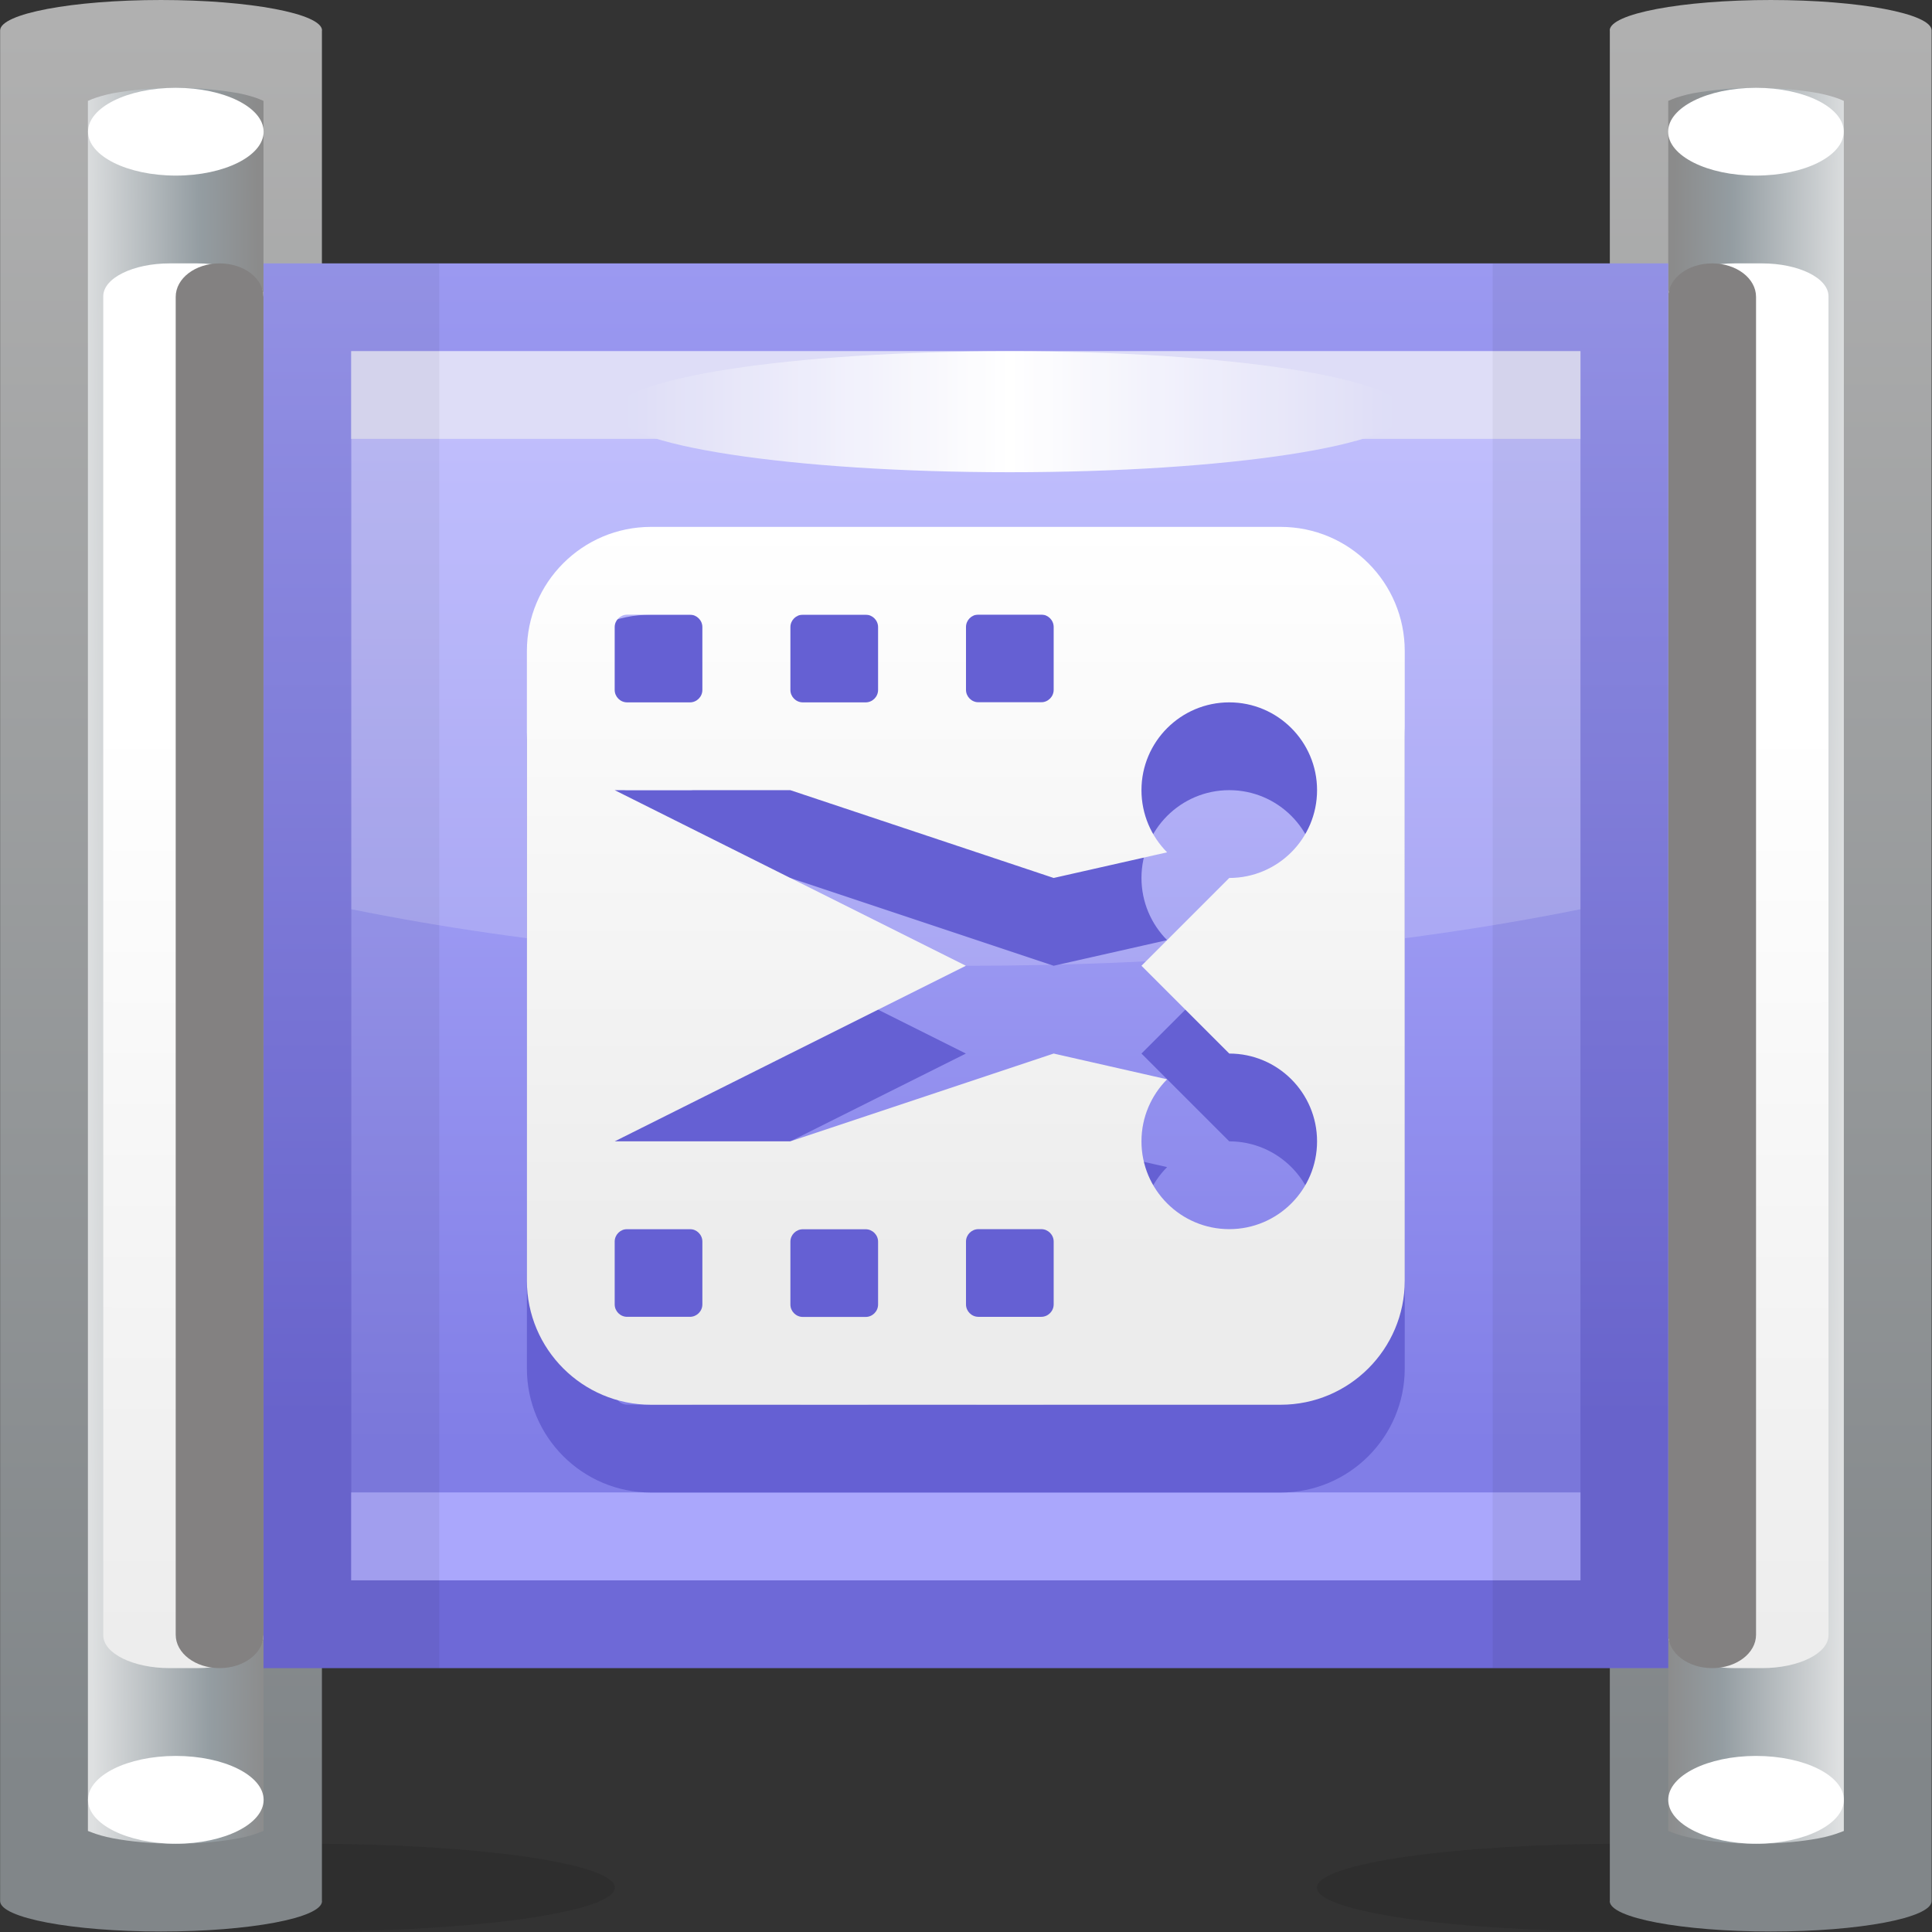 <?xml version="1.0" encoding="UTF-8" standalone="no"?>
<!-- Created with Inkscape (http://www.inkscape.org/) -->

<svg
   xmlns:dc="http://purl.org/dc/elements/1.1/"
   xmlns:cc="http://creativecommons.org/ns#"
   xmlns:rdf="http://www.w3.org/1999/02/22-rdf-syntax-ns#"
   xmlns:svg="http://www.w3.org/2000/svg"
   xmlns="http://www.w3.org/2000/svg"
   xmlns:sodipodi="http://sodipodi.sourceforge.net/DTD/sodipodi-0.dtd"
   xmlns:inkscape="http://www.inkscape.org/namespaces/inkscape"
   width="22"
   height="22"
   id="svg2"
   version="1.1"
   inkscape:version="0.48.3.1 r9886"
   sodipodi:docname="22.svg">
  <rect width="100%" height="100%" fill="#333333" stroke="none"/>
  <defs
     id="defs4">
    <linearGradient
       gradientTransform="translate(9.751,5.749)"
       y2="6.251"
       x2="0"
       y1="0"
       x1="0"
       gradientUnits="userSpaceOnUse"
       id="LinearGradient_9-05">
      <stop
         id="stop151687"
         stop-color="#ececec"
         offset="0" />
      <stop
         id="stop151689"
         stop-color="#ffffff"
         offset="1" />
    </linearGradient>
    <linearGradient
       gradientTransform="translate(5.321,13.058)"
       y2="0"
       x2="6.611"
       y1="0"
       x1="0"
       gradientUnits="userSpaceOnUse"
       id="LinearGradient_8-40">
      <stop
         id="stop151680"
         stop-color="#d7d6f5"
         offset="0" />
      <stop
         id="stop151682"
         stop-color="#ffffff"
         offset="0.5" />
      <stop
         id="stop151684"
         stop-color="#d7d6f5"
         offset="1" />
    </linearGradient>
    <linearGradient
       gradientTransform="matrix(0,-1,1,0,7.62,13.5)"
       y2="0"
       x2="9.333"
       y1="0"
       x1="0"
       gradientUnits="userSpaceOnUse"
       id="LinearGradient_7-87">
      <stop
         id="stop151675"
         stop-color="#b7b5fe"
         offset="0" />
      <stop
         id="stop151677"
         stop-color="#817ee7"
         offset="1" />
    </linearGradient>
    <linearGradient
       gradientTransform="matrix(0,-1,1,0,7.899,14.25)"
       y2="0"
       x2="9.863"
       y1="0"
       x1="0"
       gradientUnits="userSpaceOnUse"
       id="LinearGradient_6-88">
      <stop
         id="stop151670"
         stop-color="#9b99f1"
         offset="0" />
      <stop
         id="stop151672"
         stop-color="#6e69d7"
         offset="1" />
    </linearGradient>
    <linearGradient
       gradientTransform="matrix(-0.019,1,-1,-0.003,15.425,2.51)"
       y2="0"
       x2="11.709"
       y1="0"
       x1="0"
       gradientUnits="userSpaceOnUse"
       id="LinearGradient_5-122">
      <stop
         id="stop151663"
         stop-color="#ededed"
         offset="0" />
      <stop
         id="stop151665"
         stop-color="#ffffff"
         offset="0.667" />
      <stop
         id="stop151667"
         stop-color="#ffffff"
         offset="1" />
    </linearGradient>
    <linearGradient
       gradientTransform="matrix(-1,0.011,-0.008,-1,15.751,7.459)"
       y2="0"
       x2="1.5"
       y1="0"
       x1="0"
       gradientUnits="userSpaceOnUse"
       id="LinearGradient_4-32">
      <stop
         id="stop151656"
         stop-color="#dee0e1"
         offset="0" />
      <stop
         id="stop151658"
         stop-color="#949da2"
         offset="0.667" />
      <stop
         id="stop151660"
         stop-color="#8b8b8b"
         offset="1" />
    </linearGradient>
    <linearGradient
       gradientTransform="matrix(0,-1,1,0,15.045,16.24)"
       y2="0"
       x2="14.942"
       y1="0"
       x1="0"
       gradientUnits="userSpaceOnUse"
       id="LinearGradient_3-52">
      <stop
         id="stop151651"
         stop-color="#b0b0b0"
         offset="0" />
      <stop
         id="stop151653"
         stop-color="#818689"
         offset="1" />
    </linearGradient>
    <linearGradient
       gradientTransform="matrix(0.019,1,-1,0.003,1.077,2.51)"
       y2="0"
       x2="11.709"
       y1="0"
       x1="0"
       gradientUnits="userSpaceOnUse"
       id="LinearGradient_2-26">
      <stop
         id="stop151644"
         stop-color="#ededed"
         offset="0" />
      <stop
         id="stop151646"
         stop-color="#ffffff"
         offset="0.667" />
      <stop
         id="stop151648"
         stop-color="#ffffff"
         offset="1" />
    </linearGradient>
    <linearGradient
       gradientTransform="matrix(1,0.011,-0.008,1,0.751,7.459)"
       y2="0"
       x2="1.5"
       y1="0"
       x1="0"
       gradientUnits="userSpaceOnUse"
       id="LinearGradient_1-59">
      <stop
         id="stop151637"
         stop-color="#dee0e1"
         offset="0" />
      <stop
         id="stop151639"
         stop-color="#949da2"
         offset="0.667" />
      <stop
         id="stop151641"
         stop-color="#8b8b8b"
         offset="1" />
    </linearGradient>
    <linearGradient
       gradientTransform="matrix(0,-1,1,0,1.457,16.24)"
       y2="0"
       x2="14.942"
       y1="0"
       x1="0"
       gradientUnits="userSpaceOnUse"
       id="LinearGradient-56">
      <stop
         id="stop151632"
         stop-color="#b0b0b0"
         offset="0" />
      <stop
         id="stop151634"
         stop-color="#818689"
         offset="1" />
    </linearGradient>
  </defs>
  <sodipodi:namedview
     id="base"
     pagecolor="#ffffff"
     bordercolor="#666666"
     borderopacity="1.0"
     inkscape:pageopacity="0.0"
     inkscape:pageshadow="2"
     inkscape:zoom="17.586495"
     inkscape:cx="11.157354"
     inkscape:cy="10.912138"
     inkscape:document-units="px"
     inkscape:current-layer="layer1"
     showgrid="false"
     inkscape:snap-global="false"
     inkscape:window-width="875"
     inkscape:window-height="593"
     inkscape:window-x="507"
     inkscape:window-y="329"
     inkscape:window-maximized="0" />
  <g
     inkscape:label="Layer 1"
     inkscape:groupmode="layer"
     id="layer1"
     transform="translate(0,-1030.362)">
    <g
       style="fill-rule:evenodd;stroke-width:0.501;stroke-linejoin:bevel;overflow:visible"
       id="g151830"
       transform="matrix(1.333,0,0,1.333,0,1030.362)">
      <g
         transform="scale(1,-1)"
         font-size="16"
         id="Document"
         style="font-size:16px;fill:none;stroke:#000000;font-family:Times New Roman">
        <g
           transform="translate(0,-16.5)"
           id="Spread">
          <g
             id="MouseOff">
            <g
               id="Group"
               style="stroke:none">
              <g
                 id="Group_1">
                <g
                   stroke-miterlimit="79.84"
                   id="Group_2">
                  <path
                     id="path151697"
                     d="M 2.626,0.75 C 4.075,0.75 5.252,0.582 5.252,0.375 5.252,0.168 4.075,0 2.626,0 1.177,0 0,0.168 0,0.375 0,0.582 1.177,0.75 2.626,0.75 z"
                     inkscape:connector-curvature="0"
                     style="fill:#191919;fill-opacity:0.2;marker-start:none;marker-end:none" />
                  <path
                     style="fill:url(#LinearGradient-56);marker-start:none;marker-end:none"
                     id="path151699"
                     d="m 0.001,0.26 0,15.98 c 0,0.143 0.616,0.26 1.374,0.26 0.759,0 1.376,-0.117 1.376,-0.26 0,0 -10e-4,0 -10e-4,-10e-4 l 0,-15.978 C 2.75,0.26 2.751,0.26 2.751,0.26 2.751,0.116 2.134,0 1.375,0 0.618,0 0.002,0.116 0.001,0.26 z"
                     inkscape:connector-curvature="0" />
                  <path
                     style="fill:url(#LinearGradient_1-59);marker-start:none;marker-end:none"
                     id="path151701"
                     d="M 0.967,0.796 C 0.888,0.811 0.83,0.829 0.788,0.845 l -0.037,0.014 0,14.779 0.037,0.016 c 0.042,0.016 0.1,0.034 0.179,0.05 0.144,0.025 0.329,0.046 0.534,0.046 0.206,0 0.39,-0.021 0.535,-0.046 0.079,-0.016 0.137,-0.034 0.178,-0.05 L 2.251,15.638 2.251,0.859 2.214,0.845 C 2.173,0.829 2.115,0.811 2.036,0.796 1.891,0.769 1.707,0.75 1.501,0.75 1.297,0.75 1.111,0.769 0.967,0.796 z"
                     inkscape:connector-curvature="0" />
                  <path
                     style="fill:url(#LinearGradient_2-26);marker-start:none;marker-end:none"
                     id="path151703"
                     d="m 0.882,13.969 0,-11.438 C 0.882,2.375 1.138,2.25 1.45,2.25 l 0.234,0 c 0.312,0 0.567,0.125 0.567,0.281 l 0,11.438 c 0,0.156 -0.255,0.281 -0.567,0.281 l -0.234,0 c -0.312,0 -0.568,-0.125 -0.568,-0.281 z"
                     inkscape:connector-curvature="0" />
                  <path
                     id="path151705"
                     d="m 1.501,13.964 0,-11.429 C 1.501,2.378 1.668,2.25 1.876,2.25 l 0,0 c 0.207,0 0.375,0.128 0.375,0.285 l 0,11.429 c 0,0.158 -0.168,0.286 -0.375,0.286 l 0,0 c -0.208,0 -0.375,-0.128 -0.375,-0.286 z"
                     inkscape:connector-curvature="0"
                     style="fill:#838181;marker-start:none;marker-end:none" />
                  <path
                     id="path151707"
                     d="m 1.502,15.75 c 0.414,0 0.75,-0.168 0.75,-0.375 C 2.252,15.168 1.916,15 1.502,15 c -0.414,0 -0.75,0.168 -0.75,0.375 0,0.207 0.336,0.375 0.75,0.375 z"
                     inkscape:connector-curvature="0"
                     style="fill:#ffffff;marker-start:none;marker-end:none" />
                  <path
                     id="path151709"
                     d="m 1.502,1.5 c 0.414,0 0.75,-0.168 0.75,-0.375 0,-0.207 -0.336,-0.375 -0.75,-0.375 -0.414,0 -0.75,0.168 -0.75,0.375 0,0.207 0.336,0.375 0.75,0.375 z"
                     inkscape:connector-curvature="0"
                     style="fill:#ffffff;marker-start:none;marker-end:none" />
                </g>
                <g
                   stroke-miterlimit="79.84"
                   id="Group_3">
                  <path
                     id="path151712"
                     d="M 13.876,0.75 C 12.427,0.75 11.25,0.582 11.25,0.375 11.25,0.168 12.427,0 13.876,0 c 1.449,0 2.626,0.168 2.626,0.375 0,0.207 -1.177,0.375 -2.626,0.375 z"
                     inkscape:connector-curvature="0"
                     style="fill:#191919;fill-opacity:0.2;marker-start:none;marker-end:none" />
                  <path
                     style="fill:url(#LinearGradient_3-52);marker-start:none;marker-end:none"
                     id="path151714"
                     d="m 16.501,0.26 0,15.98 c 0,0.143 -0.616,0.26 -1.374,0.26 -0.759,0 -1.376,-0.117 -1.376,-0.26 0,0 0.001,0 0.001,-10e-4 l 0,-15.978 C 13.752,0.26 13.751,0.26 13.751,0.26 13.751,0.116 14.368,0 15.127,0 15.884,0 16.5,0.116 16.501,0.26 z"
                     inkscape:connector-curvature="0" />
                  <path
                     style="fill:url(#LinearGradient_4-32);marker-start:none;marker-end:none"
                     id="path151716"
                     d="m 15.535,0.796 c 0.079,0.015 0.137,0.033 0.179,0.049 l 0.037,0.014 0,14.779 -0.037,0.016 c -0.042,0.016 -0.1,0.034 -0.179,0.05 -0.144,0.025 -0.329,0.046 -0.534,0.046 -0.206,0 -0.39,-0.021 -0.535,-0.046 -0.079,-0.016 -0.137,-0.034 -0.178,-0.05 l -0.037,-0.016 0,-14.779 0.037,-0.014 c 0.041,-0.016 0.099,-0.034 0.178,-0.049 0.145,-0.027 0.329,-0.046 0.535,-0.046 0.204,0 0.39,0.019 0.534,0.046 z"
                     inkscape:connector-curvature="0" />
                  <path
                     style="fill:url(#LinearGradient_5-122);marker-start:none;marker-end:none"
                     id="path151718"
                     d="m 15.62,13.969 0,-11.438 C 15.62,2.375 15.364,2.25 15.052,2.25 l -0.234,0 c -0.312,0 -0.567,0.125 -0.567,0.281 l 0,11.438 c 0,0.156 0.255,0.281 0.567,0.281 l 0.234,0 c 0.312,0 0.568,-0.125 0.568,-0.281 z"
                     inkscape:connector-curvature="0" />
                  <path
                     id="path151720"
                     d="m 15.001,13.964 0,-11.429 c 0,-0.157 -0.167,-0.285 -0.375,-0.285 l 0,0 c -0.207,0 -0.375,0.128 -0.375,0.285 l 0,11.429 c 0,0.158 0.168,0.286 0.375,0.286 l 0,0 c 0.208,0 0.375,-0.128 0.375,-0.286 z"
                     inkscape:connector-curvature="0"
                     style="fill:#838181;marker-start:none;marker-end:none" />
                  <path
                     id="path151722"
                     d="m 15,15.75 c -0.414,0 -0.75,-0.168 -0.75,-0.375 C 14.25,15.168 14.586,15 15,15 c 0.414,0 0.75,0.168 0.75,0.375 0,0.207 -0.336,0.375 -0.75,0.375 z"
                     inkscape:connector-curvature="0"
                     style="fill:#ffffff;marker-start:none;marker-end:none" />
                  <path
                     id="path151724"
                     d="m 15.001,1.5 c -0.414,0 -0.75,-0.168 -0.75,-0.375 0,-0.207 0.336,-0.375 0.75,-0.375 0.414,0 0.75,0.168 0.75,0.375 0,0.207 -0.336,0.375 -0.75,0.375 z"
                     inkscape:connector-curvature="0"
                     style="fill:#ffffff;marker-start:none;marker-end:none" />
                </g>
                <path
                   style="fill:url(#LinearGradient_6-88);stroke-width:0.128;marker-start:none;marker-end:none"
                   id="path151726"
                   stroke-miterlimit="79.84"
                   d="m 2.251,14.25 0,-12 12,0 0,12 -12,0 z"
                   inkscape:connector-curvature="0" />
                <path
                   style="fill:url(#LinearGradient_7-87);stroke-width:0.128;marker-start:none;marker-end:none"
                   id="path151728"
                   stroke-miterlimit="79.84"
                   d="m 3.001,3 0,10.5 10.5,0 0,-10.5 -10.5,0 z"
                   inkscape:connector-curvature="0" />
                <path
                   id="path151730"
                   stroke-miterlimit="79.84"
                   d="m 3,13.5 0,-0.749 10.501,0 0,0.749 L 3,13.5 z"
                   inkscape:connector-curvature="0"
                   style="fill:#d7d6f5;stroke-width:0.213;marker-start:none;marker-end:none" />
                <path
                   style="fill:url(#LinearGradient_8-40);stroke-width:0.213;marker-start:none;marker-end:none"
                   id="path151732"
                   stroke-miterlimit="79.84"
                   d="m 8.626,13.5 c 1.863,0 3.375,-0.232 3.375,-0.517 0,-0.285 -1.512,-0.517 -3.375,-0.517 -1.863,0 -3.375,0.232 -3.375,0.517 0,0.285 1.512,0.517 3.375,0.517 z"
                   inkscape:connector-curvature="0" />
                <path
                   id="path151734"
                   stroke-miterlimit="79.84"
                   d="M 3,3.751 3,3 l 10.501,0 0,0.751 -10.501,0 z"
                   inkscape:connector-curvature="0"
                   style="fill:#aaa7fc;stroke-width:0.213;marker-start:none;marker-end:none" />
                <path
                   id="path151736"
                   stroke-miterlimit="79.84"
                   d="m 3.752,14.249 0,-11.999 -1.501,0 0,11.999 1.501,0 z"
                   inkscape:connector-curvature="0"
                   style="fill:#000000;fill-opacity:0.055;stroke-width:0.128;marker-start:none;marker-end:none" />
                <path
                   id="path151738"
                   stroke-miterlimit="79.84"
                   d="m 12.751,14.25 0,-11.999 1.499,0 0,11.999 -1.499,0 z"
                   inkscape:connector-curvature="0"
                   style="fill:#000000;fill-opacity:0.055;stroke-width:0.128;marker-start:none;marker-end:none" />
                <path
                   id="path151740"
                   stroke-miterlimit="79.84"
                   d="m 3.001,8.733 0,4.767 10.5,0 0,-4.767 C 11.976,8.425 10.176,8.25 8.251,8.25 6.326,8.25 4.525,8.425 3.001,8.733 z"
                   inkscape:connector-curvature="0"
                   style="fill:#ffffff;fill-opacity:0.165;stroke-width:0.128;marker-start:none;marker-end:none" />
              </g>
              <g
                 stroke-miterlimit="79.84"
                 id="Group_4">
                <path
                   id="path151743"
                   d="m 4.501,4.81 0,5.379 c 0,0.585 0.475,1.06 1.06,1.06 l 5.379,0 c 0.585,0 1.06,-0.475 1.06,-1.06 L 12,4.81 C 12,4.225 11.525,3.75 10.94,3.75 l -5.379,0 c -0.585,0 -1.06,0.475 -1.06,1.06 z m 3,-0.204 0,0.537 c 0,0.058 -0.048,0.106 -0.106,0.106 l -0.537,0 C 6.8,5.249 6.752,5.201 6.752,5.143 l 0,-0.537 C 6.752,4.548 6.8,4.5 6.858,4.5 l 0.537,0 c 0.058,0 0.106,0.048 0.106,0.106 z M 6,4.607 6,5.144 C 6,5.202 5.952,5.25 5.894,5.25 l -0.537,0 C 5.299,5.25 5.251,5.202 5.251,5.144 l 0,-0.537 c 0,-0.058 0.048,-0.106 0.106,-0.106 l 0.537,0 C 5.952,4.501 6,4.549 6,4.607 z m 3.001,0 0,0.537 c 0,0.058 -0.048,0.106 -0.106,0.106 l -0.537,0 C 8.3,5.25 8.252,5.202 8.252,5.144 l 0,-0.537 C 8.252,4.549 8.3,4.501 8.358,4.501 l 0.537,0 c 0.058,0 0.106,0.048 0.106,0.106 z M 11.251,6 c 0,0.414 -0.336,0.75 -0.75,0.75 l -0.75,0.75 0.75,0.75 c 0.414,0 0.75,0.336 0.75,0.75 0,0.414 -0.336,0.75 -0.75,0.75 C 10.087,9.75 9.751,9.414 9.751,9 9.751,8.793 9.835,8.605 9.97,8.469 L 9.001,8.25 6.751,9 l -1.5,0 3,-1.5 -3,-1.5 1.5,0 2.25,0.75 L 9.97,6.53 C 9.835,6.394 9.751,6.207 9.751,6 c 0,-0.414 0.336,-0.75 0.75,-0.75 0.414,0 0.75,0.336 0.75,0.75 z M 6,9.856 6,10.393 c 0,0.058 -0.048,0.106 -0.106,0.106 l -0.537,0 c -0.058,0 -0.106,-0.048 -0.106,-0.106 l 0,-0.537 C 5.251,9.798 5.299,9.75 5.357,9.75 l 0.537,0 C 5.952,9.75 6,9.798 6,9.856 z m 1.501,0 0,0.537 c 0,0.058 -0.048,0.106 -0.106,0.106 l -0.537,0 c -0.058,0 -0.106,-0.048 -0.106,-0.106 l 0,-0.537 C 6.752,9.798 6.8,9.75 6.858,9.75 l 0.537,0 c 0.058,0 0.106,0.048 0.106,0.106 z m 1.5,10e-4 0,0.537 c 0,0.058 -0.048,0.106 -0.106,0.106 l -0.537,0 C 8.3,10.5 8.252,10.452 8.252,10.394 l 0,-0.537 C 8.252,9.799 8.3,9.751 8.358,9.751 l 0.537,0 c 0.058,0 0.106,0.048 0.106,0.106 z"
                   inkscape:connector-curvature="0"
                   style="fill:#6560d3;marker-start:none;marker-end:none" />
                <path
                   style="fill:url(#LinearGradient_9-05);marker-start:none;marker-end:none"
                   id="path151745"
                   d="m 4.501,5.56 0,5.379 c 0,0.585 0.475,1.06 1.06,1.06 l 5.379,0 c 0.585,0 1.06,-0.475 1.06,-1.06 L 12,5.56 C 12,4.975 11.525,4.5 10.94,4.5 l -5.379,0 c -0.585,0 -1.06,0.475 -1.06,1.06 z m 3,-0.204 0,0.537 c 0,0.058 -0.048,0.106 -0.106,0.106 l -0.537,0 C 6.8,5.999 6.752,5.951 6.752,5.893 l 0,-0.537 C 6.752,5.298 6.8,5.25 6.858,5.25 l 0.537,0 c 0.058,0 0.106,0.048 0.106,0.106 z M 6,5.357 6,5.894 C 6,5.952 5.952,6 5.894,6 L 5.357,6 C 5.299,6 5.251,5.952 5.251,5.894 l 0,-0.537 c 0,-0.058 0.048,-0.106 0.106,-0.106 l 0.537,0 C 5.952,5.251 6,5.299 6,5.357 z m 3.001,0 0,0.537 C 9.001,5.952 8.953,6 8.895,6 L 8.358,6 C 8.3,6 8.252,5.952 8.252,5.894 l 0,-0.537 C 8.252,5.299 8.3,5.251 8.358,5.251 l 0.537,0 c 0.058,0 0.106,0.048 0.106,0.106 z m 2.25,1.393 c 0,0.414 -0.336,0.75 -0.75,0.75 L 9.751,8.25 10.501,9 c 0.414,0 0.75,0.336 0.75,0.75 0,0.414 -0.336,0.75 -0.75,0.75 -0.414,0 -0.75,-0.336 -0.75,-0.75 0,-0.207 0.084,-0.395 0.219,-0.531 L 9.001,9 l -2.25,0.75 -1.5,0 3,-1.5 -3,-1.5 1.5,0 L 9.001,7.5 9.97,7.28 C 9.835,7.144 9.751,6.957 9.751,6.75 9.751,6.336 10.087,6 10.501,6 c 0.414,0 0.75,0.336 0.75,0.75 z M 6,10.606 6,11.143 c 0,0.058 -0.048,0.106 -0.106,0.106 l -0.537,0 c -0.058,0 -0.106,-0.048 -0.106,-0.106 l 0,-0.537 c 0,-0.058 0.048,-0.106 0.106,-0.106 l 0.537,0 C 5.952,10.5 6,10.548 6,10.606 z m 1.501,0 0,0.537 c 0,0.058 -0.048,0.106 -0.106,0.106 l -0.537,0 c -0.058,0 -0.106,-0.048 -0.106,-0.106 l 0,-0.537 C 6.752,10.548 6.8,10.5 6.858,10.5 l 0.537,0 c 0.058,0 0.106,0.048 0.106,0.106 z m 1.5,10e-4 0,0.537 c 0,0.058 -0.048,0.106 -0.106,0.106 l -0.537,0 C 8.3,11.25 8.252,11.202 8.252,11.144 l 0,-0.537 c 0,-0.058 0.048,-0.106 0.106,-0.106 l 0.537,0 c 0.058,0 0.106,0.048 0.106,0.106 z"
                   inkscape:connector-curvature="0" />
              </g>
            </g>
          </g>
        </g>
      </g>
    </g>
  </g>
</svg>

